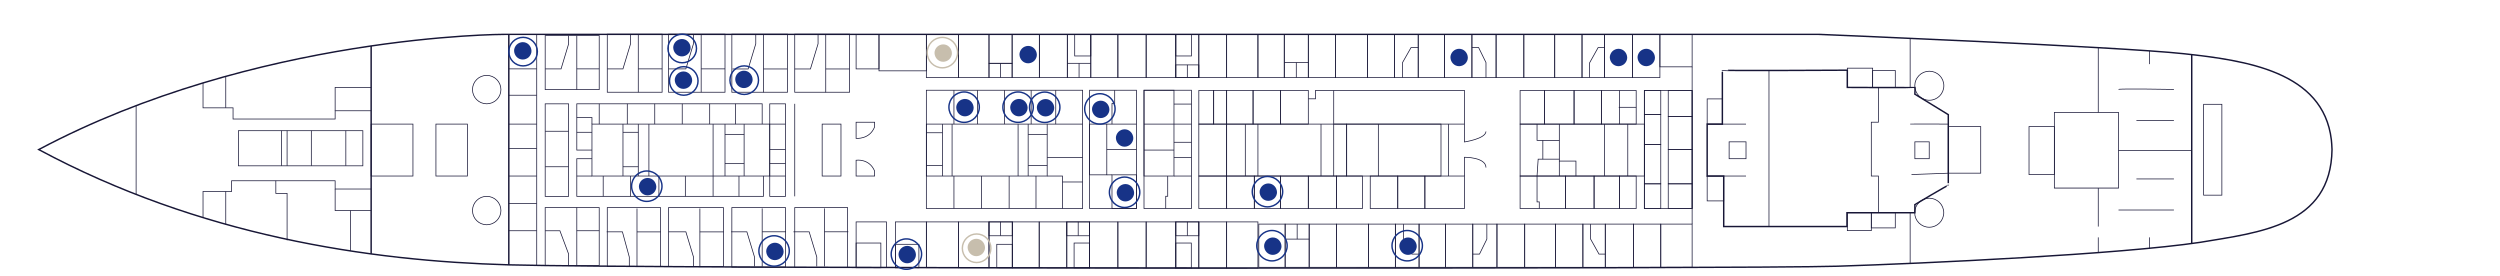 <?xml version="1.0" encoding="UTF-8"?><svg xmlns="http://www.w3.org/2000/svg" viewBox="0 0 3421.93 377.79"><defs><style>.cls-1{stroke:#c7bead;}.cls-1,.cls-2,.cls-3,.cls-4{fill:none;stroke-miterlimit:10;}.cls-1,.cls-2,.cls-4{stroke-width:2px;}.cls-2{stroke:#173387;}.cls-5{fill:#173387;}.cls-3,.cls-4{stroke:#171636;}.cls-6{fill:#c7bead;}</style></defs><g id="_3eme-bis_plan"><path class="cls-4" d="M3192,204.7c-.34-6.29-.4-9.05-.91-13.32-11.03-93.62-117.21-108.67-202.02-117.86-88.69-9.61-499.56-26.48-499.56-26.48H690.5s-340.77,0-637.49,157.68c220.3,118.23,451.35,152.42,643.44,157.79,192.08,5.37,1698.96,5.67,1818.5,1.88,119.54-3.79,386.37-16.27,496.56-32.69,81.08-13.6,179.07-22.76,180.49-127Z"/><line class="cls-4" x1="508.01" y1="347.55" x2="508.01" y2="62.92"/><polyline class="cls-3" points="277.9 113.53 277.9 147.61 319 147.61 319 162.92 458.73 162.92 458.73 151.61 508.01 151.61"/><polyline class="cls-3" points="277.9 297.85 277.9 262.06 317 262.06 317 247.42 458.73 247.42 458.73 258.73 508.01 258.73"/><polyline class="cls-3" points="392.96 328.96 392.96 264.72 377.55 264.72 377.55 247.42"/><line class="cls-3" x1="309.02" y1="262.06" x2="309.02" y2="306.94"/><line class="cls-3" x1="309.02" y1="147.61" x2="309.02" y2="104.55"/><polyline class="cls-3" points="458.73 151.61 458.73 119.67 508.01 119.67"/><polyline class="cls-3" points="508.01 288.19 458.73 288.19 458.73 258.73"/><line class="cls-3" x1="479.68" y1="343.47" x2="479.68" y2="288.19"/><line class="cls-3" x1="186.31" y1="266.1" x2="186.31" y2="144.6"/><rect class="cls-3" x="326.32" y="178.89" width="170.34" height="48.08"/><line class="cls-3" x1="385.26" y1="178.89" x2="385.26" y2="226.96"/><line class="cls-3" x1="392.96" y1="178.89" x2="392.96" y2="226.96"/><line class="cls-3" x1="426.13" y1="178.89" x2="426.13" y2="226.96"/><line class="cls-3" x1="473.37" y1="178.89" x2="473.37" y2="226.96"/><line class="cls-4" x1="696.45" y1="362.51" x2="696.45" y2="47.04"/><line class="cls-3" x1="734.66" y1="363.27" x2="734.66" y2="47.04"/><line class="cls-3" x1="696.45" y1="94.27" x2="734.66" y2="94.27"/><line class="cls-3" x1="696.45" y1="169.87" x2="734.66" y2="169.87"/><line class="cls-3" x1="696.45" y1="240.96" x2="734.66" y2="240.96"/><line class="cls-3" x1="696.45" y1="278.58" x2="734.66" y2="278.58"/><line class="cls-3" x1="696.45" y1="315.83" x2="734.66" y2="315.83"/><circle class="cls-3" cx="666.19" cy="288.19" r="19.45"/><circle class="cls-3" cx="666.19" cy="122.63" r="19.45"/><rect class="cls-3" x="596.68" y="169.87" width="43.04" height="71.09" transform="translate(1236.41 410.84) rotate(180)"/><rect class="cls-3" x="508.01" y="169.87" width="57.21" height="71.09" transform="translate(1073.24 410.84) rotate(180)"/><rect class="cls-3" x="746.23" y="284.1" width="73.95" height="79.17" transform="translate(1566.42 647.38) rotate(180)"/><rect class="cls-3" x="746.23" y="48.69" width="73.95" height="73.95" transform="translate(1566.42 171.32) rotate(180)"/><rect class="cls-3" x="746.23" y="142.09" width="32.01" height="126.65" transform="translate(1524.48 410.83) rotate(180)"/><rect class="cls-3" x="831.22" y="46.81" width="75.05" height="79.47" transform="translate(1737.49 173.08) rotate(180)"/><rect class="cls-3" x="915.1" y="46.81" width="77.26" height="79.47" transform="translate(1907.46 173.08) rotate(180)"/><rect class="cls-3" x="1001.74" y="46.81" width="76.15" height="79.47" transform="translate(2079.63 173.08) rotate(180)"/><rect class="cls-3" x="1087.83" y="46.81" width="75.05" height="79.47" transform="translate(2250.7 173.08) rotate(180)"/><rect class="cls-3" x="831.22" y="284.1" width="72.84" height="80.77" transform="translate(1735.28 648.97) rotate(180)"/><rect class="cls-3" x="915.1" y="284.1" width="75.05" height="80.77" transform="translate(1905.25 648.97) rotate(180)"/><rect class="cls-3" x="1001.74" y="284.1" width="73.4" height="81.62" transform="translate(2076.87 649.83) rotate(180)"/><rect class="cls-3" x="1087.83" y="284.1" width="72.29" height="81.92" transform="translate(2247.95 650.13) rotate(180)"/><rect class="cls-3" x="1053.61" y="142.09" width="21.52" height="126.65" transform="translate(2128.75 410.83) rotate(180)"/><rect class="cls-3" x="810.25" y="169.87" width="243.36" height="71.09" transform="translate(1863.86 410.84) rotate(180)"/><line class="cls-3" x1="789.52" y1="364.03" x2="789.52" y2="284.1"/><polyline class="cls-3" points="746.23 315.83 766.37 315.83 778.24 347.55 778.24 363.27"/><polyline class="cls-3" points="778.24 48.69 778.24 60.32 767.98 94.27 746.23 94.27"/><line class="cls-3" x1="789.52" y1="122.63" x2="789.52" y2="48.69"/><line class="cls-3" x1="820.18" y1="94.27" x2="789.52" y2="94.27"/><line class="cls-3" x1="873.65" y1="126.27" x2="873.65" y2="46.81"/><line class="cls-3" x1="906.27" y1="94.27" x2="873.65" y2="94.27"/><polyline class="cls-3" points="863.13 46.81 863.13 59.82 852.7 94.27 831.22 94.27"/><line class="cls-3" x1="959.74" y1="126.27" x2="959.74" y2="46.81"/><line class="cls-3" x1="992.36" y1="94.27" x2="959.74" y2="94.27"/><polyline class="cls-3" points="949.22 46.81 949.22 59.82 938.79 94.27 915.1 94.27"/><line class="cls-3" x1="1045" y1="126.39" x2="1045" y2="46.93"/><line class="cls-3" x1="1077.62" y1="94.39" x2="1045" y2="94.39"/><polyline class="cls-3" points="1034.48 46.93 1034.48 59.93 1024.05 94.39 1002.57 94.39"/><line class="cls-3" x1="1130.26" y1="126.39" x2="1130.26" y2="46.93"/><line class="cls-3" x1="1162.88" y1="94.39" x2="1130.26" y2="94.39"/><polyline class="cls-3" points="1119.74 46.93 1119.74 59.93 1109.31 94.39 1087.83 94.39"/><line class="cls-3" x1="871.89" y1="285.39" x2="871.89" y2="364.86"/><line class="cls-3" x1="904.51" y1="317.4" x2="871.89" y2="317.4"/><polyline class="cls-3" points="861.38 364.86 861.38 351.85 851.93 317.28 830.45 317.28"/><line class="cls-3" x1="957.98" y1="285.39" x2="957.98" y2="364.86"/><line class="cls-3" x1="990.6" y1="317.4" x2="957.98" y2="317.4"/><polyline class="cls-3" points="949.22 364.74 949.22 351.73 938.79 317.28 915.1 317.28"/><line class="cls-3" x1="1043.24" y1="285.27" x2="1043.24" y2="364.74"/><line class="cls-3" x1="1075.86" y1="317.28" x2="1043.24" y2="317.28"/><polyline class="cls-3" points="1032.72 364.74 1032.72 351.73 1022.29 317.28 1000.81 317.28"/><line class="cls-3" x1="1128.5" y1="285.27" x2="1128.5" y2="364.74"/><line class="cls-3" x1="1161.12" y1="317.28" x2="1128.5" y2="317.28"/><polyline class="cls-3" points="1117.98 364.74 1117.98 351.73 1107.55 317.28 1086.07 317.28"/><line class="cls-3" x1="820.18" y1="315.83" x2="789.52" y2="315.83"/><polyline class="cls-3" points="1045 240.96 1045 268.74 789.52 268.74 789.52 217.25 810.25 217.25"/><line class="cls-3" x1="810.25" y1="240.96" x2="789.52" y2="240.96"/><line class="cls-3" x1="825.63" y1="268.74" x2="825.63" y2="240.96"/><line class="cls-3" x1="863.13" y1="268.74" x2="863.13" y2="240.96"/><line class="cls-3" x1="901.89" y1="268.74" x2="901.89" y2="240.96"/><line class="cls-3" x1="938.07" y1="268.74" x2="938.07" y2="240.96"/><polyline class="cls-3" points="976.05 268.74 976.05 240.96 976.05 169.87"/><line class="cls-3" x1="1011.49" y1="268.74" x2="1011.49" y2="240.96"/><line class="cls-3" x1="1075.13" y1="240.96" x2="1053.61" y2="240.96"/><line class="cls-3" x1="1075.13" y1="223.99" x2="1053.61" y2="223.99"/><line class="cls-3" x1="1075.13" y1="204.77" x2="1053.61" y2="204.77"/><line class="cls-3" x1="1075.13" y1="169.87" x2="1053.61" y2="169.87"/><line class="cls-3" x1="1018.52" y1="240.96" x2="1018.52" y2="169.87"/><line class="cls-3" x1="992.36" y1="240.96" x2="992.36" y2="169.87"/><line class="cls-3" x1="1018.52" y1="183.91" x2="992.36" y2="183.91"/><line class="cls-3" x1="1018.52" y1="223.99" x2="992.36" y2="223.99"/><line class="cls-3" x1="888.2" y1="240.96" x2="888.2" y2="169.87"/><line class="cls-3" x1="873.65" y1="240.96" x2="873.65" y2="169.87"/><line class="cls-3" x1="852.7" y1="240.96" x2="852.7" y2="169.87"/><line class="cls-3" x1="873.65" y1="228.25" x2="852.7" y2="228.25"/><line class="cls-3" x1="873.65" y1="181.07" x2="852.7" y2="181.07"/><polyline class="cls-3" points="810.25 205.42 789.52 205.42 789.52 142.09 1043.24 142.09 1043.24 169.87"/><line class="cls-3" x1="1006.88" y1="169.87" x2="1006.88" y2="142.09"/><line class="cls-3" x1="971.41" y1="169.87" x2="971.41" y2="142.09"/><line class="cls-3" x1="933.81" y1="169.87" x2="933.81" y2="142.09"/><line class="cls-3" x1="896.21" y1="169.87" x2="896.21" y2="142.09"/><line class="cls-3" x1="858.61" y1="169.87" x2="858.61" y2="142.09"/><line class="cls-3" x1="820.18" y1="169.87" x2="820.18" y2="142.09"/><polyline class="cls-3" points="810.25 169.87 810.25 160.85 789.52 160.85"/><line class="cls-3" x1="810.25" y1="181.07" x2="789.52" y2="181.07"/><line class="cls-3" x1="778.24" y1="179.65" x2="746.23" y2="179.65"/><line class="cls-3" x1="778.24" y1="228.25" x2="746.23" y2="228.25"/><line class="cls-3" x1="734.66" y1="203.42" x2="696.45" y2="203.42"/><line class="cls-3" x1="734.66" y1="130.34" x2="696.45" y2="130.34"/><line class="cls-3" x1="1087.83" y1="268.74" x2="1087.83" y2="142.09"/><path class="cls-3" d="M1197.13,234.06v6.91h-25.32v-21.66s17.95-2.74,25.32,14.75Z"/><path class="cls-3" d="M1197.13,173.75v-6.44h-25.32v22.1s18.41,1.83,25.32-15.65Z"/><rect class="cls-3" x="1125.35" y="169.87" width="25.75" height="71.09"/><rect class="cls-3" x="1171.81" y="303.71" width="41.53" height="62.48" transform="translate(2385.16 669.9) rotate(180)"/><rect class="cls-3" x="1203.13" y="47.04" width="64.83" height="49.93" transform="translate(2471.09 144.02) rotate(180)"/><rect class="cls-3" x="1171.81" y="47.04" width="31.32" height="47.22" transform="translate(2374.95 141.31) rotate(180)"/><rect class="cls-3" x="1267.96" y="47.04" width="43.9" height="59.12" transform="translate(2579.82 153.21) rotate(180)"/><rect class="cls-3" x="1311.86" y="47.04" width="41.86" height="59.12" transform="translate(2665.57 153.21) rotate(180)"/><rect class="cls-3" x="1353.72" y="47.04" width="31.65" height="39.62" transform="translate(2739.08 133.7) rotate(180)"/><rect class="cls-3" x="1353.72" y="86.66" width="31.65" height="19.5" transform="translate(2739.08 192.82) rotate(180)"/><rect class="cls-3" x="1385.36" y="47.04" width="37.26" height="59.12" transform="translate(2807.99 153.21) rotate(180)"/><rect class="cls-3" x="1422.63" y="47.04" width="38.28" height="59.12" transform="translate(2883.54 153.21) rotate(180)"/><rect class="cls-3" x="1460.91" y="47.04" width="32.16" height="59.12" transform="translate(2953.98 153.21) rotate(180)"/><rect class="cls-3" x="1267.96" y="169.87" width="165.39" height="71.09" transform="translate(2701.31 410.84) rotate(180)"/><rect class="cls-3" x="1267.96" y="123.52" width="213.88" height="161.87" transform="translate(2749.8 408.91) rotate(180)"/><line class="cls-3" x1="1493.07" y1="86.66" x2="1460.91" y2="86.66"/><line class="cls-3" x1="1369.54" y1="106.16" x2="1369.54" y2="86.66"/><line class="cls-3" x1="1305.73" y1="169.87" x2="1305.73" y2="123.52"/><line class="cls-3" x1="1337.89" y1="169.87" x2="1337.89" y2="123.52"/><line class="cls-3" x1="1374.9" y1="169.87" x2="1374.9" y2="123.52"/><line class="cls-3" x1="1411.4" y1="169.87" x2="1411.4" y2="123.52"/><line class="cls-3" x1="1481.84" y1="169.87" x2="1433.35" y2="169.87"/><line class="cls-3" x1="1445.09" y1="123.52" x2="1445.09" y2="169.87"/><line class="cls-3" x1="1481.84" y1="215.77" x2="1433.35" y2="215.77"/><polyline class="cls-3" points="1433.35 240.96 1454.28 240.96 1454.28 285.39"/><line class="cls-3" x1="1481.84" y1="249.09" x2="1454.28" y2="249.09"/><line class="cls-3" x1="1418.03" y1="240.96" x2="1418.03" y2="285.39"/><line class="cls-3" x1="1381.28" y1="285.39" x2="1381.28" y2="240.96"/><line class="cls-3" x1="1343.51" y1="285.39" x2="1343.51" y2="240.96"/><line class="cls-3" x1="1305.73" y1="285.39" x2="1305.73" y2="240.96"/><line class="cls-3" x1="1289.91" y1="240.96" x2="1289.91" y2="169.87"/><line class="cls-3" x1="1303.18" y1="240.96" x2="1303.18" y2="169.87"/><line class="cls-3" x1="1393.53" y1="240.96" x2="1393.53" y2="169.87"/><line class="cls-3" x1="1407.31" y1="240.96" x2="1407.31" y2="169.87"/><line class="cls-3" x1="1433.35" y1="226.63" x2="1407.31" y2="226.63"/><line class="cls-3" x1="1433.35" y1="183.91" x2="1407.31" y2="183.91"/><line class="cls-3" x1="1289.91" y1="226.63" x2="1267.96" y2="226.63"/><line class="cls-3" x1="1289.91" y1="181.71" x2="1267.96" y2="181.71"/><rect class="cls-3" x="1225.59" y="303.71" width="42.37" height="62.62" transform="translate(2493.55 670.04) rotate(180)"/><rect class="cls-3" x="1267.96" y="303.71" width="43.9" height="62.72" transform="translate(2579.82 670.14) rotate(180)"/><rect class="cls-3" x="1311.86" y="303.71" width="41.86" height="62.81" transform="translate(2665.57 670.23) rotate(180)"/><rect class="cls-3" x="1225.59" y="334.36" width="32.16" height="32.16" transform="translate(2483.34 700.88) rotate(180)"/><rect class="cls-3" x="1171.81" y="332.65" width="33.87" height="33.87" transform="translate(2377.5 699.17) rotate(180)"/><rect class="cls-3" x="1353.72" y="303.71" width="31.88" height="62.81" transform="translate(2739.31 670.23) rotate(180)"/><rect class="cls-3" x="1364.37" y="334.36" width="21.22" height="32.16" transform="translate(2749.97 700.88) rotate(180)"/><rect class="cls-3" x="1353.72" y="303.71" width="31.88" height="18.99" transform="translate(2739.31 626.41) rotate(180)"/><rect class="cls-3" x="1385.6" y="303.71" width="36.83" height="62.94" transform="translate(2808.02 670.36) rotate(180)"/><rect class="cls-3" x="1422.43" y="303.71" width="37.77" height="62.99" transform="translate(2882.62 670.41) rotate(180)"/><rect class="cls-3" x="1460.2" y="303.71" width="31.21" height="62.99" transform="translate(2951.6 670.41) rotate(180)"/><rect class="cls-3" x="1470.18" y="332.65" width="21.22" height="34.05" transform="translate(2961.59 699.36) rotate(180)"/><rect class="cls-3" x="1460.2" y="303.71" width="31.21" height="18.99" transform="translate(2951.6 626.41) rotate(180)"/><rect class="cls-3" x="1491.41" y="303.71" width="38.7" height="63.08" transform="translate(3021.52 670.5) rotate(180)"/><rect class="cls-3" x="1530.11" y="303.71" width="38.7" height="63.12" transform="translate(3098.93 670.54) rotate(180)"/><rect class="cls-3" x="1568.82" y="303.71" width="40.58" height="63.16" transform="translate(3178.21 670.58) rotate(180)"/><rect class="cls-3" x="1609.39" y="303.71" width="31.53" height="63.18" transform="translate(3250.31 670.6) rotate(180)"/><rect class="cls-3" x="1609.39" y="332.65" width="21.22" height="34.23" transform="translate(3240.01 699.54) rotate(180)"/><rect class="cls-3" x="1609.39" y="303.71" width="31.53" height="18.99" transform="translate(3250.31 626.41) rotate(180)"/><rect class="cls-3" x="1493.07" y="47.04" width="37.04" height="59.12" transform="translate(3023.18 153.21) rotate(180)"/><rect class="cls-3" x="1530.11" y="47.04" width="38.7" height="59.12" transform="translate(3098.93 153.21) rotate(180)"/><rect class="cls-3" x="1568.82" y="47.04" width="40.58" height="59.12" transform="translate(3178.21 153.21) rotate(180)"/><rect class="cls-3" x="1471.04" y="47.04" width="22.04" height="29.56" transform="translate(2964.11 123.65) rotate(180)"/><rect class="cls-3" x="1491.41" y="123.52" width="64.1" height="161.87" transform="translate(3046.92 408.91) rotate(180)"/><rect class="cls-3" x="1522.06" y="239.32" width="33.45" height="46.07" transform="translate(3077.57 524.71) rotate(180)"/><rect class="cls-3" x="1491.41" y="169.87" width="23.55" height="69.45" transform="translate(3006.37 409.19) rotate(180)"/><line class="cls-3" x1="1522.06" y1="239.32" x2="1514.96" y2="239.32"/><line class="cls-3" x1="1555.51" y1="204.59" x2="1514.96" y2="204.59"/><line class="cls-3" x1="1555.51" y1="169.87" x2="1514.96" y2="169.87"/><polyline class="cls-3" points="1525.77 123.52 1525.77 141.67 1522.06 141.67 1522.06 169.87"/><rect class="cls-3" x="1609.39" y="47.04" width="31.53" height="59.12" transform="translate(3250.31 153.21) rotate(180)"/><rect class="cls-3" x="1640.92" y="47.04" width="38.09" height="59.12" transform="translate(3319.92 153.21) rotate(180)"/><rect class="cls-3" x="1609.39" y="88.83" width="31.53" height="17.33" transform="translate(3250.31 194.99) rotate(180)"/><rect class="cls-3" x="1609.39" y="47.04" width="21.39" height="29.56" transform="translate(3240.18 123.65) rotate(180)"/><rect class="cls-3" x="1565.89" y="123.52" width="64.9" height="161.87" transform="translate(3196.67 408.91) rotate(180)"/><rect class="cls-3" x="1565.89" y="123.52" width="41.01" height="117.45" transform="translate(3172.79 364.48) rotate(180)"/><polyline class="cls-3" points="1630.78 169.87 1606.9 169.87 1565.89 169.87"/><line class="cls-3" x1="1630.78" y1="142.46" x2="1606.9" y2="142.46"/><line class="cls-3" x1="1630.78" y1="194.74" x2="1606.9" y2="194.74"/><line class="cls-3" x1="1630.78" y1="215.77" x2="1606.9" y2="215.77"/><line class="cls-3" x1="1606.9" y1="205.42" x2="1565.89" y2="205.42"/><line class="cls-3" x1="1606.9" y1="240.96" x2="1630.78" y2="240.96"/><polyline class="cls-3" points="1595.63 285.39 1595.63 268.65 1598.34 268.65 1598.34 240.96"/><line class="cls-3" x1="1625.16" y1="322.7" x2="1625.16" y2="303.71"/><line class="cls-3" x1="1476.99" y1="106.16" x2="1476.99" y2="86.66"/><line class="cls-3" x1="1625.16" y1="106.16" x2="1625.16" y2="88.83"/><line class="cls-3" x1="1369.66" y1="322.7" x2="1369.54" y2="303.71"/><line class="cls-3" x1="1475.8" y1="322.7" x2="1475.8" y2="303.71"/><rect class="cls-3" x="1640.92" y="303.71" width="38.09" height="63.2" transform="translate(3319.92 670.62) rotate(180)"/><rect class="cls-3" x="1679" y="303.71" width="42.81" height="63.18" transform="translate(3400.82 670.6) rotate(180)"/><rect class="cls-3" x="1679" y="47.04" width="42.81" height="59.12" transform="translate(3400.82 153.21) rotate(180)"/><rect class="cls-3" x="1721.82" y="47.04" width="36.05" height="59.12" transform="translate(3479.69 153.21) rotate(180)"/><rect class="cls-3" x="1757.87" y="47.04" width="32.9" height="59.12" transform="translate(3548.64 153.21) rotate(180)"/><rect class="cls-3" x="1790.77" y="47.04" width="37.41" height="59.12" transform="translate(3618.94 153.21) rotate(180)"/><rect class="cls-3" x="1828.17" y="47.04" width="43.79" height="59.12" transform="translate(3700.14 153.21) rotate(180)"/><rect class="cls-3" x="1871.96" y="47.04" width="36.76" height="59.12" transform="translate(3780.69 153.21) rotate(180)"/><rect class="cls-3" x="1908.72" y="47.04" width="32.47" height="59.12" transform="translate(3849.92 153.21) rotate(180)"/><rect class="cls-3" x="1941.19" y="47.04" width="36.15" height="59.12" transform="translate(3918.54 153.21) rotate(180)"/><rect class="cls-3" x="1977.34" y="47.04" width="37.37" height="59.12" transform="translate(3992.06 153.21) rotate(180)"/><rect class="cls-3" x="2014.71" y="47.04" width="33.08" height="59.12" transform="translate(4062.51 153.21) rotate(180)"/><rect class="cls-3" x="2047.8" y="47.04" width="37.98" height="59.12" transform="translate(4133.58 153.21) rotate(180)"/><rect class="cls-3" x="2085.78" y="47.04" width="42.27" height="59.12" transform="translate(4213.84 153.21) rotate(180)"/><rect class="cls-3" x="2128.06" y="47.04" width="37.37" height="59.12" transform="translate(4293.48 153.21) rotate(180)"/><rect class="cls-3" x="2165.43" y="47.04" width="30.63" height="59.12" transform="translate(4361.49 153.21) rotate(180)"/><rect class="cls-3" x="2196.06" y="47.04" width="38.6" height="59.12" transform="translate(4430.72 153.21) rotate(180)"/><rect class="cls-3" x="2234.66" y="47.04" width="37.37" height="59.12" transform="translate(4506.69 153.21) rotate(180)"/><rect class="cls-3" x="2272.03" y="47.04" width="44.11" height="44.4" transform="translate(4588.17 138.49) rotate(180)"/><polyline class="cls-3" points="2196.06 65.1 2187.48 65.1 2175.84 85.93 2175.84 106.16"/><polyline class="cls-3" points="2033.97 106.16 2033.97 85.63 2023.9 65.1 2014.71 65.1"/><polyline class="cls-3" points="1919.75 106.16 1919.75 85.63 1931.39 65.1 1941.19 65.1"/><line class="cls-3" x1="1790.77" y1="85.63" x2="1757.87" y2="85.63"/><line class="cls-3" x1="1774.32" y1="106.16" x2="1774.32" y2="85.63"/><rect class="cls-3" x="1723.01" y="306.75" width="36.05" height="59.12" transform="translate(3482.07 672.62) rotate(180)"/><rect class="cls-3" x="1759.06" y="306.75" width="32.9" height="59.12" transform="translate(3551.02 672.62) rotate(180)"/><rect class="cls-3" x="1791.96" y="306.75" width="37.41" height="59.12" transform="translate(3621.32 672.62) rotate(180)"/><rect class="cls-3" x="1829.36" y="306.75" width="43.79" height="59.12" transform="translate(3702.52 672.62) rotate(180)"/><rect class="cls-3" x="1873.15" y="306.75" width="36.76" height="59.12" transform="translate(3783.07 672.62) rotate(180)"/><rect class="cls-3" x="1909.91" y="306.75" width="32.47" height="59.12" transform="translate(3852.3 672.62) rotate(180)"/><rect class="cls-3" x="1942.38" y="306.75" width="36.15" height="59.12" transform="translate(3920.91 672.62) rotate(180)"/><rect class="cls-3" x="1978.53" y="306.75" width="37.37" height="59.12" transform="translate(3994.43 672.62) rotate(180)"/><rect class="cls-3" x="2015.9" y="306.75" width="33.08" height="59.12" transform="translate(4064.89 672.62) rotate(180)"/><rect class="cls-3" x="2048.99" y="306.75" width="37.98" height="59.12" transform="translate(4135.96 672.62) rotate(180)"/><rect class="cls-3" x="2086.97" y="306.75" width="42.27" height="59.12" transform="translate(4216.21 672.62) rotate(180)"/><rect class="cls-3" x="2129.24" y="306.75" width="37.37" height="59.12" transform="translate(4295.86 672.62) rotate(180)"/><rect class="cls-3" x="2166.62" y="306.75" width="30.63" height="59.12" transform="translate(4363.87 672.62) rotate(180)"/><rect class="cls-3" x="2197.25" y="306.75" width="38.6" height="59.12" transform="translate(4433.1 672.62) rotate(180)"/><rect class="cls-3" x="2235.85" y="306.75" width="37.37" height="59.12" transform="translate(4509.06 672.62) rotate(180)"/><polyline class="cls-3" points="2197.25 347.81 2188.67 347.81 2177.03 326.98 2177.03 306.75"/><polyline class="cls-3" points="2035.16 306.75 2035.16 327.28 2025.09 347.81 2015.9 347.81"/><polyline class="cls-3" points="1920.94 306.75 1920.94 327.28 1932.58 347.81 1942.38 347.81"/><line class="cls-3" x1="1791.96" y1="327.28" x2="1759.06" y2="327.28"/><line class="cls-3" x1="1775.51" y1="306.75" x2="1775.51" y2="327.28"/><rect class="cls-3" x="2273.22" y="306.75" width="42.92" height="59.12" transform="translate(4589.36 672.62) rotate(180)"/><rect class="cls-3" x="1679" y="169.87" width="164.27" height="71.09" transform="translate(3522.28 410.84) rotate(180)"/><rect class="cls-3" x="1843.27" y="169.87" width="129.11" height="71.09" transform="translate(3815.66 410.84) rotate(180)"/><rect class="cls-3" x="1913.21" y="240.96" width="37.12" height="44.43" transform="translate(3863.54 526.36) rotate(180)"/><rect class="cls-3" x="1875.55" y="240.96" width="37.66" height="44.43" transform="translate(3788.76 526.36) rotate(180)"/><rect class="cls-3" x="1829.36" y="240.96" width="35.43" height="44.43" transform="translate(3694.16 526.36) rotate(180)"/><rect class="cls-3" x="1790.77" y="240.96" width="38.59" height="44.43" transform="translate(3620.13 526.36) rotate(180)"/><rect class="cls-3" x="1752.89" y="240.96" width="37.87" height="44.43" transform="translate(3543.66 526.36) rotate(180)"/><rect class="cls-3" x="1716.85" y="240.96" width="36.04" height="44.43" transform="translate(3469.75 526.36) rotate(180)"/><rect class="cls-3" x="1679" y="240.96" width="37.85" height="44.43" transform="translate(3395.86 526.36) rotate(180)"/><rect class="cls-3" x="1640.92" y="240.96" width="38.09" height="44.43" transform="translate(3319.92 526.36) rotate(180)"/><rect class="cls-3" x="1640.92" y="169.87" width="38.09" height="71.09" transform="translate(3319.92 410.84) rotate(180)"/><rect class="cls-3" x="1640.92" y="123.78" width="20.32" height="46.09" transform="translate(3302.16 293.65) rotate(180)"/><rect class="cls-3" x="1661.24" y="123.78" width="17.76" height="46.09" transform="translate(3340.25 293.65) rotate(180)"/><rect class="cls-3" x="1679" y="123.78" width="36.15" height="46.09" transform="translate(3394.16 293.65) rotate(180)"/><rect class="cls-3" x="1715.15" y="123.78" width="37.74" height="46.09" transform="translate(3468.05 293.65) rotate(180)"/><rect class="cls-3" x="1752.89" y="123.78" width="37.87" height="46.09" transform="translate(3543.66 293.65) rotate(180)"/><rect class="cls-3" x="1825.55" y="123.78" width="178.94" height="46.09" transform="translate(3830.05 293.65) rotate(180)"/><polyline class="cls-3" points="1790.77 135.25 1800.61 135.25 1800.61 123.78 1825.55 123.78"/><rect class="cls-3" x="1950.33" y="240.96" width="54.16" height="44.43" transform="translate(3954.82 526.36) rotate(180)"/><line class="cls-3" x1="1886.63" y1="240.96" x2="1886.63" y2="169.87"/><line class="cls-3" x1="1825.55" y1="240.96" x2="1825.55" y2="169.87"/><line class="cls-3" x1="1808.16" y1="240.96" x2="1808.16" y2="169.87"/><line class="cls-3" x1="1704.54" y1="240.96" x2="1704.54" y2="169.87"/><line class="cls-3" x1="1721.82" y1="240.96" x2="1721.82" y2="169.87"/><path class="cls-3" d="M2004.49,169.87v24.45s28.86-4.3,29.48-14.34"/><path class="cls-3" d="M2004.49,240.96v-25.71s29.14-.29,29.48,14.05"/><line class="cls-3" x1="1982.7" y1="240.96" x2="1982.7" y2="169.87"/><rect class="cls-3" x="2080.67" y="169.87" width="170.06" height="71.09" transform="translate(4331.4 410.84) rotate(180)"/><rect class="cls-3" x="2080.67" y="240.96" width="62.27" height="44.43" transform="translate(4223.61 526.36) rotate(180)"/><rect class="cls-3" x="2142.94" y="240.96" width="38.99" height="44.43" transform="translate(4324.87 526.36) rotate(180)"/><rect class="cls-3" x="2181.93" y="240.96" width="34.62" height="44.43" transform="translate(4398.48 526.36) rotate(180)"/><rect class="cls-3" x="2216.55" y="240.96" width="23.02" height="44.43" transform="translate(4456.11 526.36) rotate(180)"/><rect class="cls-3" x="2080.67" y="123.85" width="33.5" height="46.02" transform="translate(4194.84 293.72) rotate(180)"/><rect class="cls-3" x="2114.17" y="123.85" width="40.37" height="46.02" transform="translate(4268.7 293.72) rotate(180)"/><rect class="cls-3" x="2154.53" y="123.85" width="37.36" height="46.02" transform="translate(4346.43 293.72) rotate(180)"/><rect class="cls-3" x="2191.89" y="123.85" width="47.67" height="46.02" transform="translate(4431.46 293.72) rotate(180)"/><polyline class="cls-3" points="2106.92 285.39 2106.92 276.31 2103.86 276.31 2103.86 240.96 2105.39 217.9 2134.35 217.9"/><line class="cls-3" x1="2216.55" y1="169.87" x2="2216.55" y2="123.85"/><line class="cls-3" x1="2239.56" y1="146.83" x2="2215.73" y2="146.86"/><line class="cls-3" x1="2228.06" y1="240.96" x2="2228.06" y2="169.87"/><line class="cls-3" x1="2196.06" y1="240.96" x2="2196.06" y2="169.87"/><polyline class="cls-3" points="2157.11 240.96 2157.11 220.48 2134.35 220.48 2134.35 240.96 2134.35 169.87"/><polyline class="cls-3" points="2134.35 192.13 2103.86 192.13 2103.86 169.87"/><line class="cls-3" x1="2111.8" y1="217.9" x2="2111.8" y2="192.13"/><rect class="cls-3" x="2250.73" y="123.85" width="65.41" height="161.54" transform="translate(4566.87 409.24) rotate(180)"/><rect class="cls-3" x="2283.43" y="251.65" width="32.71" height="33.75" transform="translate(4599.58 537.04) rotate(180)"/><rect class="cls-3" x="2283.43" y="204.62" width="32.71" height="47.02" transform="translate(4599.58 456.27) rotate(180)"/><rect class="cls-3" x="2283.43" y="159.5" width="32.71" height="45.13" transform="translate(4599.58 364.12) rotate(180)"/><rect class="cls-3" x="2283.43" y="123.85" width="32.71" height="35.64" transform="translate(4599.58 283.35) rotate(180)"/><rect class="cls-3" x="2250.73" y="251.65" width="22.49" height="33.75" transform="translate(4523.95 537.04) rotate(180)"/><rect class="cls-3" x="2250.73" y="197.72" width="22.49" height="53.93" transform="translate(4523.95 449.36) rotate(180)"/><rect class="cls-3" x="2250.73" y="156.92" width="22.49" height="40.8" transform="translate(4523.95 354.64) rotate(180)"/><rect class="cls-3" x="2250.73" y="123.85" width="22.49" height="33.07" transform="translate(4523.95 280.77) rotate(180)"/><line class="cls-3" x1="2316.14" y1="306.75" x2="2316.14" y2="91.45"/><path class="cls-4" d="M2357.53,169.87s0-74.72,0-73.79,171.04,0,171.04,0v23.58s91.99.46,92.45,0,0,9.25,0,9.25l45.76,28.02s0,97.72,0,96.79-45.76,26.35-45.76,26.35v11.09h-92.92v18.95h-168.73v-69.15h-22.65v-71.09h20.8Z"/><line class="cls-3" x1="2389.89" y1="240.96" x2="2359.38" y2="240.96"/><line class="cls-3" x1="2389.89" y1="169.87" x2="2357.53" y2="169.87"/><line class="cls-3" x1="2421.32" y1="310.11" x2="2421.32" y2="96.47"/><polyline class="cls-3" points="2571.1 291.16 2571.1 240.96 2561.39 240.96 2561.39 167.27 2571.1 167.27 2571.1 119.82"/><line class="cls-3" x1="2616.4" y1="238.92" x2="2666.79" y2="237.07"/><path class="cls-3" d="M2614.55,169.87c.46-.29,52.24,0,52.24,0"/><rect class="cls-3" x="2621.02" y="194.08" width="19.65" height="23.11" transform="translate(5261.69 411.28) rotate(180)"/><rect class="cls-3" x="2366.77" y="194.08" width="23.11" height="23.11" transform="translate(4756.66 411.28) rotate(180)"/><rect class="cls-3" x="2336.73" y="135.37" width="20.8" height="34.5" transform="translate(4694.25 305.24) rotate(180)"/><rect class="cls-3" x="2336.73" y="240.96" width="22.65" height="34.01" transform="translate(4696.1 515.94) rotate(180)"/><rect class="cls-3" x="2563.23" y="96.47" width="30.98" height="23.32" transform="translate(5157.45 216.27) rotate(180)"/><rect class="cls-3" x="2528.57" y="93.31" width="34.67" height="26.49" transform="translate(5091.8 213.1) rotate(180)"/><rect class="cls-3" x="2561.39" y="291.16" width="32.82" height="20.8" transform="translate(5155.6 603.12) rotate(180)"/><rect class="cls-3" x="2528.57" y="291.16" width="32.82" height="24.5" transform="translate(5089.96 606.82) rotate(180)"/><circle class="cls-3" cx="2640.67" cy="291.16" r="19.88"/><circle class="cls-3" cx="2640.8" cy="117.35" r="19.88"/><rect class="cls-3" x="2666.79" y="173.28" width="44.38" height="63.79" transform="translate(5377.95 410.35) rotate(180)"/><rect class="cls-3" x="2777.27" y="173.28" width="34.67" height="65.64" transform="translate(5589.21 412.2) rotate(180)"/><rect class="cls-3" x="2811.94" y="153.86" width="87.83" height="103.55" transform="translate(5711.71 411.28) rotate(180)"/><line class="cls-4" x1="2999.97" y1="333.33" x2="2999.97" y2="74.73"/><line class="cls-3" x1="2899.77" y1="206.1" x2="2999.97" y2="206.1"/><line class="cls-3" x1="2872.03" y1="324.9" x2="2872.03" y2="345.76"/><line class="cls-3" x1="2872.03" y1="310.11" x2="2872.03" y2="257.41"/><line class="cls-3" x1="2872.03" y1="153.86" x2="2872.03" y2="65.24"/><path class="cls-3" d="M2975.58,122.43s-74.43-1.39-75.81,0"/><line class="cls-3" x1="2975.58" y1="164.96" x2="2924.27" y2="164.96"/><line class="cls-3" x1="2975.58" y1="244.93" x2="2924.27" y2="244.93"/><line class="cls-3" x1="2975.58" y1="287.46" x2="2899.77" y2="287.46"/><line class="cls-3" x1="2942.3" y1="324.9" x2="2942.3" y2="339.79"/><line class="cls-3" x1="2942.3" y1="87.76" x2="2942.3" y2="69.63"/><rect class="cls-3" x="3016.26" y="142.77" width="24.96" height="124.35" transform="translate(6057.49 409.89) rotate(180)"/><line class="cls-3" x1="2614.55" y1="360.56" x2="2614.55" y2="291.16"/><line class="cls-3" x1="2614.55" y1="52.45" x2="2614.55" y2="119.8"/></g><g id="points"><path class="cls-5" d="M935.51,121.64c3.05,0,6.26-1.33,8.42-3.49,2.07-2.07,3.62-5.45,3.49-8.42-.29-6.45-5.23-11.91-11.91-11.91-3.05,0-6.26,1.33-8.42,3.49s-3.62,5.45-3.49,8.42c.29,6.45,5.23,11.91,11.91,11.91h0Z"/><ellipse class="cls-2" cx="935.92" cy="110.79" rx="19.54" ry="19.55"/><path class="cls-5" d="M1018.27,120.58c3.05,0,6.26-1.33,8.42-3.49s3.62-5.45,3.49-8.42c-.29-6.45-5.23-11.91-11.91-11.91-3.05,0-6.26,1.33-8.42,3.49s-3.62,5.45-3.49,8.42c.29,6.45,5.23,11.91,11.91,11.91h0Z"/><ellipse class="cls-2" cx="1018.68" cy="109.73" rx="19.54" ry="19.55"/><path class="cls-5" d="M933.4,77.21c3.05,0,6.26-1.33,8.42-3.49s3.62-5.45,3.49-8.42c-.29-6.45-5.23-11.91-11.91-11.91-3.05,0-6.26,1.33-8.42,3.49s-3.62,5.45-3.49,8.42c.29,6.45,5.23,11.91,11.91,11.91h0Z"/><ellipse class="cls-2" cx="933.81" cy="66.36" rx="19.54" ry="19.55"/><path class="cls-5" d="M715.58,81.5c3.05,0,6.26-1.33,8.42-3.49s3.62-5.45,3.49-8.42c-.29-6.45-5.23-11.91-11.91-11.91-3.05,0-6.26,1.33-8.42,3.49-2.07,2.07-3.62,5.45-3.49,8.42.29,6.45,5.23,11.91,11.91,11.91h0Z"/><ellipse class="cls-2" cx="715.99" cy="70.66" rx="19.54" ry="19.55"/><path class="cls-5" d="M1736.02,274.91c3.05,0,6.26-1.33,8.42-3.49,2.07-2.07,3.62-5.45,3.49-8.42-.29-6.45-5.23-11.91-11.91-11.91-3.05,0-6.26,1.33-8.42,3.49-2.07,2.07-3.62,5.45-3.49,8.42.29,6.45,5.23,11.91,11.91,11.91h0Z"/><circle class="cls-2" cx="1734.89" cy="262.35" r="20.8"/><path class="cls-5" d="M1742.17,348.87c3.05,0,6.26-1.33,8.42-3.49,2.07-2.07,3.62-5.45,3.49-8.42-.29-6.45-5.23-11.91-11.91-11.91-3.05,0-6.26,1.33-8.42,3.49-2.07,2.07-3.62,5.45-3.49,8.42.29,6.45,5.23,11.91,11.91,11.91h0Z"/><circle class="cls-2" cx="1741.03" cy="336.31" r="20.8"/><path class="cls-5" d="M1927.28,348.87c3.05,0,6.26-1.33,8.42-3.49,2.07-2.07,3.62-5.45,3.49-8.42-.29-6.45-5.23-11.91-11.91-11.91-3.05,0-6.26,1.33-8.42,3.49s-3.62,5.45-3.49,8.42c.29,6.45,5.23,11.91,11.91,11.91h0Z"/><circle class="cls-2" cx="1926.15" cy="336.31" r="20.8"/><path class="cls-5" d="M1394.66,159.25c3.05,0,6.26-1.33,8.42-3.49s3.62-5.45,3.49-8.42c-.29-6.45-5.23-11.91-11.91-11.91-3.05,0-6.26,1.33-8.42,3.49s-3.62,5.45-3.49,8.42c.29,6.45,5.23,11.91,11.91,11.91h0Z"/><circle class="cls-2" cx="1393.53" cy="146.69" r="20.8"/><path class="cls-5" d="M1431.11,159.38c3.05,0,6.26-1.33,8.42-3.49,2.07-2.07,3.62-5.45,3.49-8.42-.29-6.45-5.23-11.91-11.91-11.91-3.05,0-6.26,1.33-8.42,3.49s-3.62,5.45-3.49,8.42c.29,6.45,5.23,11.91,11.91,11.91h0Z"/><circle class="cls-2" cx="1429.97" cy="146.83" r="20.8"/><path class="cls-5" d="M1506.62,161.63c3.05,0,6.26-1.33,8.42-3.49,2.07-2.07,3.62-5.45,3.49-8.42-.29-6.45-5.23-11.91-11.91-11.91-3.05,0-6.26,1.33-8.42,3.49-2.07,2.07-3.62,5.45-3.49,8.42.29,6.45,5.23,11.91,11.91,11.91h0Z"/><circle class="cls-2" cx="1505.49" cy="149.07" r="20.8"/><path class="cls-6" d="M1291.04,84.57c3.05,0,6.26-1.33,8.42-3.49s3.62-5.45,3.49-8.42c-.29-6.45-5.23-11.91-11.91-11.91-3.05,0-6.26,1.33-8.42,3.49s-3.62,5.45-3.49,8.42c.29,6.45,5.23,11.91,11.91,11.91h0Z"/><circle class="cls-1" cx="1289.91" cy="72.01" r="20.8"/><path class="cls-5" d="M1540.44,275.74c3.05,0,6.26-1.33,8.42-3.49s3.62-5.45,3.49-8.42c-.29-6.45-5.23-11.91-11.91-11.91-3.05,0-6.26,1.33-8.42,3.49-2.07,2.07-3.62,5.45-3.49,8.42.29,6.45,5.23,11.91,11.91,11.91h0Z"/><circle class="cls-2" cx="1539.31" cy="263.18" r="20.8"/><path class="cls-5" d="M886.43,267.41c3.05,0,6.26-1.33,8.42-3.49s3.62-5.45,3.49-8.42c-.29-6.45-5.23-11.91-11.91-11.91-3.05,0-6.26,1.33-8.42,3.49-2.07,2.07-3.62,5.45-3.49,8.42.29,6.45,5.23,11.91,11.91,11.91h0Z"/><circle class="cls-2" cx="885.3" cy="254.85" r="20.8"/><path class="cls-5" d="M1241.78,360.37c3.05,0,6.26-1.33,8.42-3.49s3.62-5.45,3.49-8.42c-.29-6.45-5.23-11.91-11.91-11.91-3.05,0-6.26,1.33-8.42,3.49s-3.62,5.45-3.49,8.42c.29,6.45,5.23,11.91,11.91,11.91h0Z"/><circle class="cls-2" cx="1240.65" cy="347.81" r="20.8"/><path class="cls-5" d="M1060.68,356.06c3.05,0,6.26-1.33,8.42-3.49s3.62-5.45,3.49-8.42c-.29-6.45-5.23-11.91-11.91-11.91-3.05,0-6.26,1.33-8.42,3.49-2.07,2.07-3.62,5.45-3.49,8.42.29,6.45,5.23,11.91,11.91,11.91h0Z"/><circle class="cls-2" cx="1059.55" cy="343.5" r="20.8"/><path class="cls-5" d="M1320.79,159.25c3.05,0,6.26-1.33,8.42-3.49s3.62-5.45,3.49-8.42c-.29-6.45-5.23-11.91-11.91-11.91-3.05,0-6.26,1.33-8.42,3.49s-3.62,5.45-3.49,8.42c.29,6.45,5.23,11.91,11.91,11.91h0Z"/><circle class="cls-2" cx="1319.66" cy="146.69" r="20.8"/><path class="cls-5" d="M1539.31,200.8c3.05,0,6.26-1.33,8.42-3.49,2.07-2.07,3.62-5.45,3.49-8.42-.29-6.45-5.23-11.91-11.91-11.91-3.05,0-6.26,1.33-8.42,3.49-2.07,2.07-3.62,5.45-3.49,8.42.29,6.45,5.23,11.91,11.91,11.91h0Z"/><path class="cls-5" d="M1407.31,86.66c3.05,0,6.26-1.33,8.42-3.49s3.62-5.45,3.49-8.42c-.29-6.45-5.23-11.91-11.91-11.91-3.05,0-6.26,1.33-8.42,3.49-2.07,2.07-3.62,5.45-3.49,8.42.29,6.45,5.23,11.91,11.91,11.91h0Z"/><path class="cls-5" d="M2215.36,90.6c3.05,0,6.26-1.33,8.42-3.49s3.62-5.45,3.49-8.42c-.29-6.45-5.23-11.91-11.91-11.91-3.05,0-6.26,1.33-8.42,3.49-2.07,2.07-3.62,5.45-3.49,8.42.29,6.45,5.23,11.91,11.91,11.91h0Z"/><path class="cls-5" d="M1997.22,90.6c3.05,0,6.26-1.33,8.42-3.49,2.07-2.07,3.62-5.45,3.49-8.42-.29-6.45-5.23-11.91-11.91-11.91-3.05,0-6.26,1.33-8.42,3.49s-3.62,5.45-3.49,8.42c.29,6.45,5.23,11.91,11.91,11.91h0Z"/><path class="cls-5" d="M2253.34,90.6c3.05,0,6.26-1.33,8.42-3.49s3.62-5.45,3.49-8.42c-.29-6.45-5.23-11.91-11.91-11.91-3.05,0-6.26,1.33-8.42,3.49-2.07,2.07-3.62,5.45-3.49,8.42.29,6.45,5.23,11.91,11.91,11.91h0Z"/><path class="cls-6" d="M1336.36,350.66c3.05,0,6.26-1.33,8.42-3.49s3.62-5.45,3.49-8.42c-.29-6.45-5.23-11.91-11.91-11.91-3.05,0-6.26,1.33-8.42,3.49s-3.62,5.45-3.49,8.42c.29,6.45,5.23,11.91,11.91,11.91h0Z"/><ellipse class="cls-1" cx="1336.77" cy="339.81" rx="19.54" ry="19.55"/></g></svg>